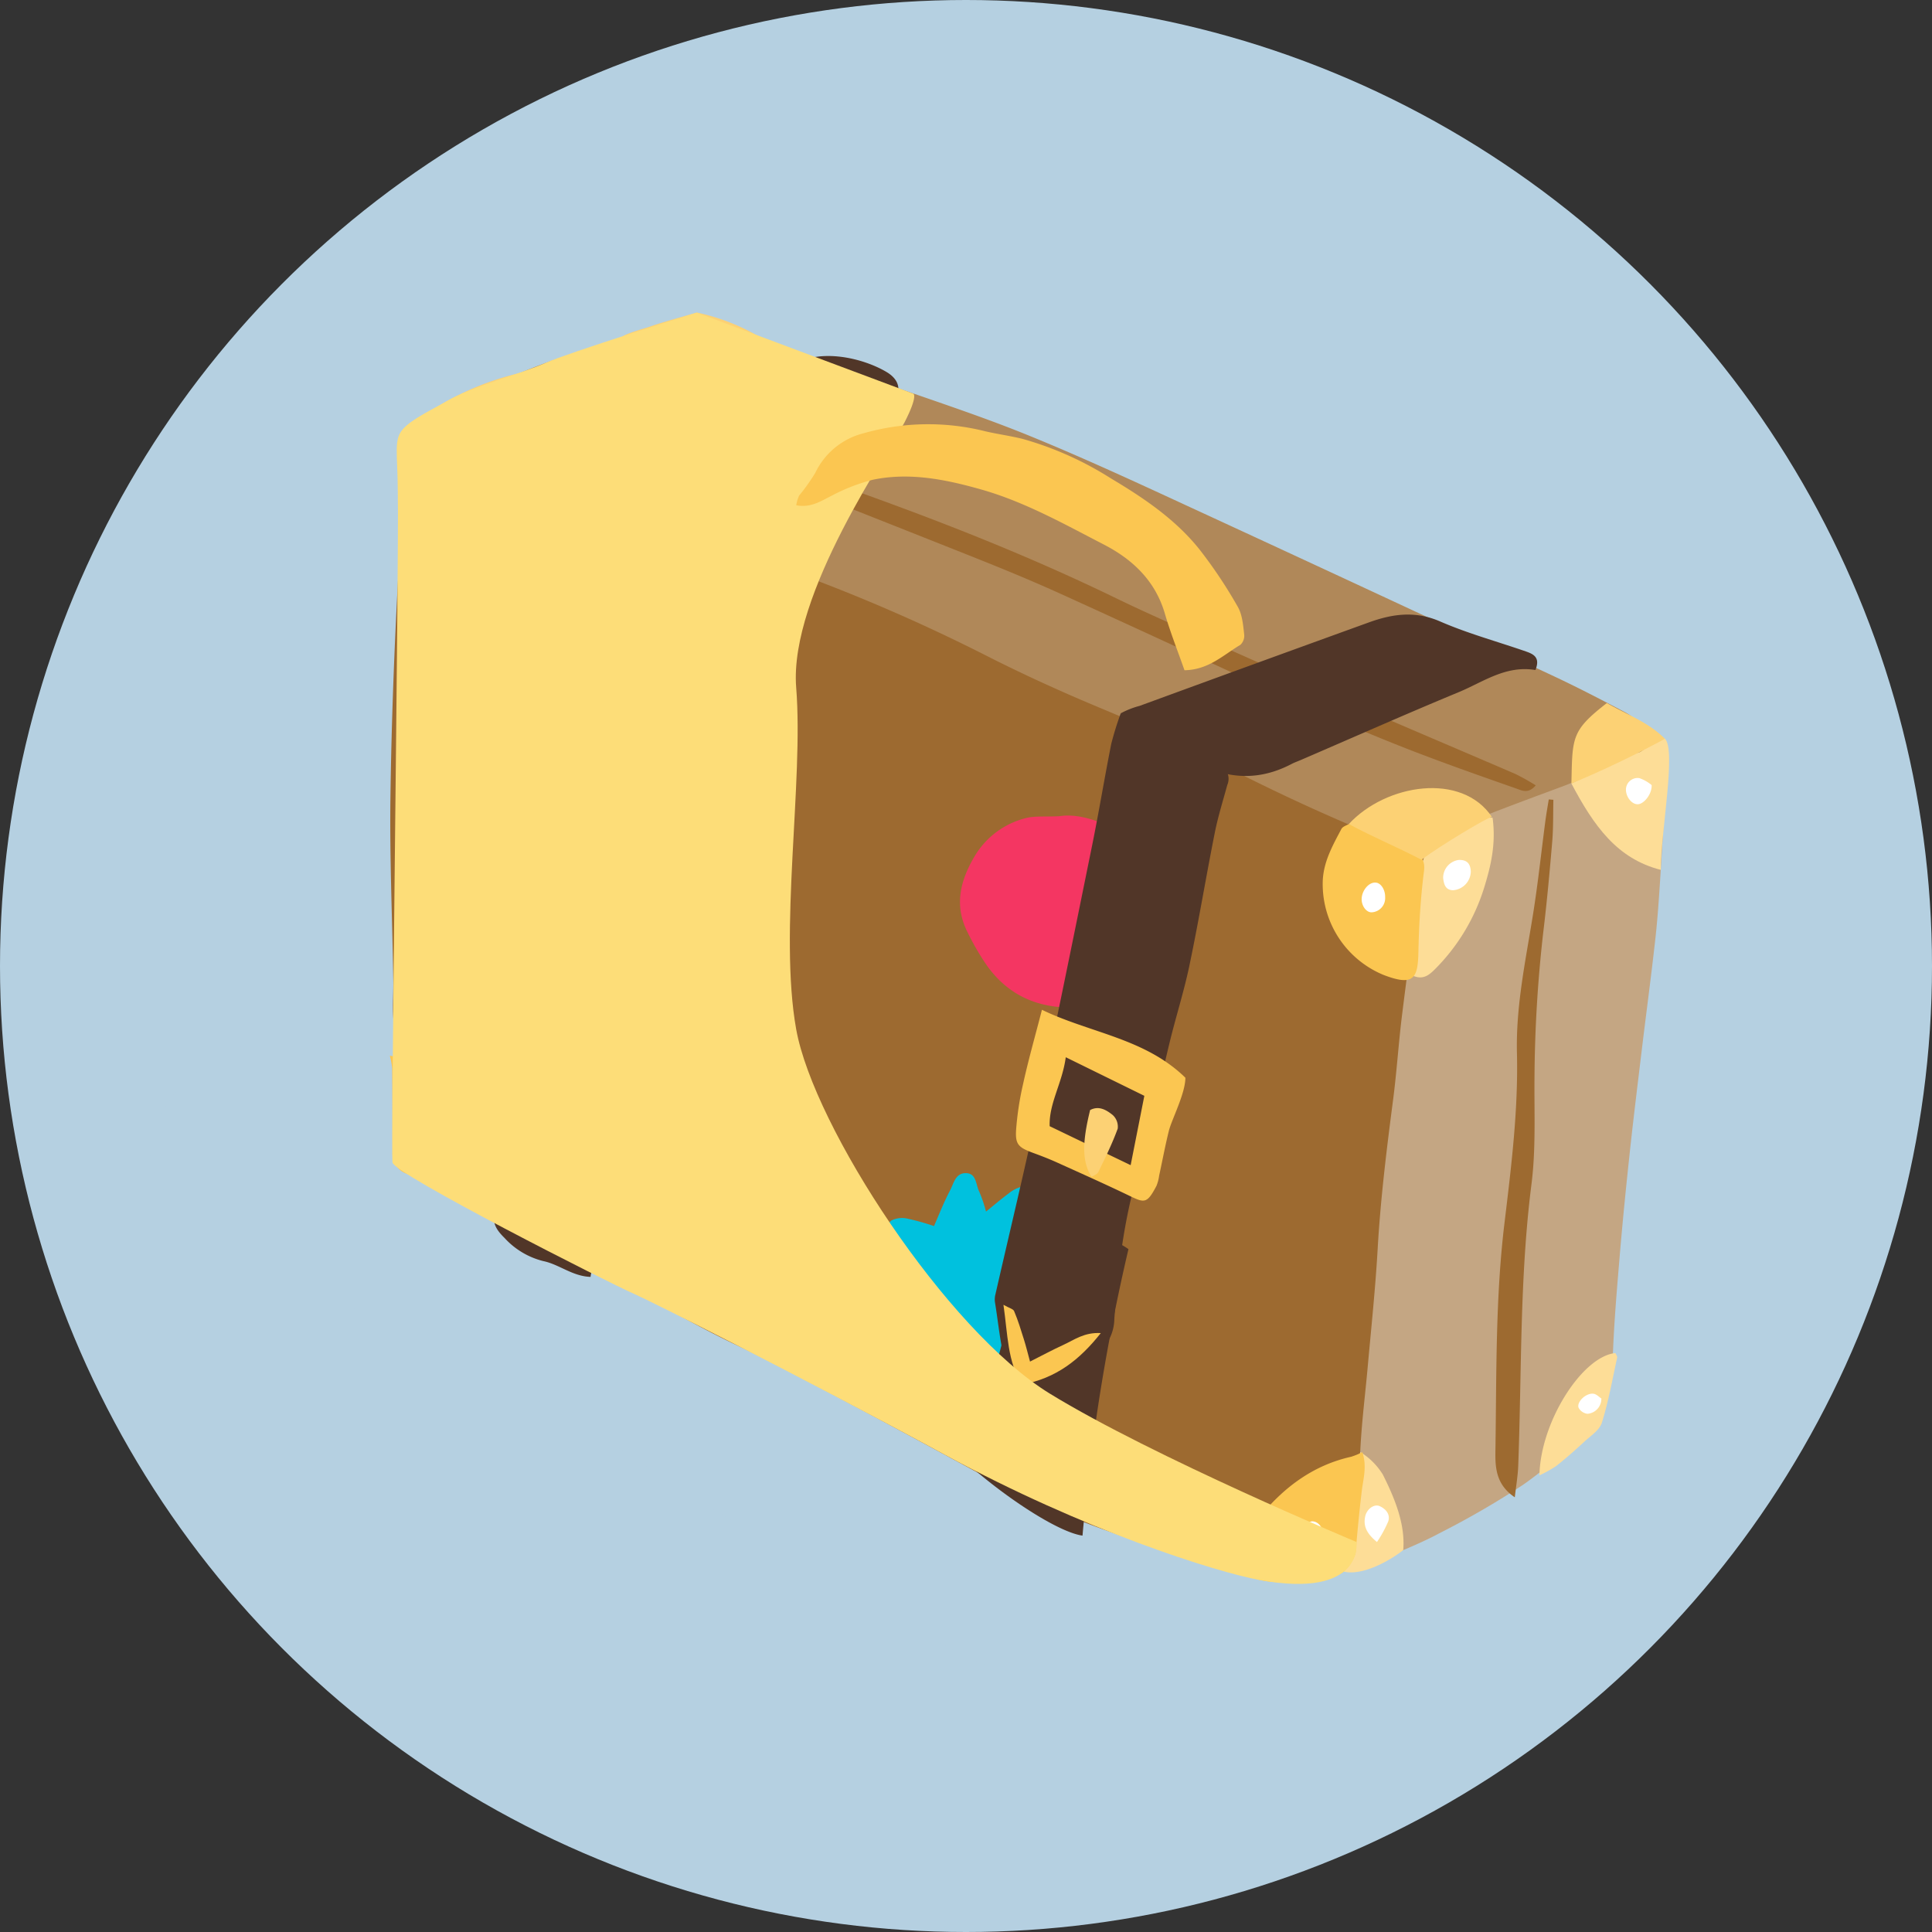<svg xmlns="http://www.w3.org/2000/svg" viewBox="0 0 360 360"><rect x="0" y="0" width="360" height="360" fill="#333333" stroke="none"/><defs><style>.cls-1{isolation:isolate;}.cls-2,.cls-3{fill:#b5d0e1;}.cls-12,.cls-3{mix-blend-mode:multiply;}.cls-4{fill:#9d6a30;}.cls-5{fill:#c4a683;}.cls-6{fill:#00c1de;}.cls-7{fill:#f43662;}.cls-8{fill:#22d3c5;}.cls-9{fill:#513628;}.cls-10{fill:#fddd97;}.cls-11{fill:#b08859;}.cls-12{fill:#fddd78;}.cls-13{fill:#fbc651;}.cls-14{fill:#fcd174;}.cls-15{fill:#fff;}</style></defs><title>Icons_Retirement_Planning_3C</title><g class="cls-1"><g id="Background"><circle id="_27.62.111" data-name="27.62.111" class="cls-2" cx="180" cy="180" r="180"/></g><g id="Artwork"><path class="cls-3" d="M78.44,184.25a112.19,112.19,0,0,1-27.8,9.08c-14.54,2.44-29,18.2-19.74,28.91s60.33,33.35,74.29,41.32,72.21,48.88,90.42,50.26,63.54-5.52,73.28-13.33,19-30.65,5.16-36.93S78.44,184.25,78.44,184.25Z"/><path class="cls-4" d="M306.42,164.89c.46,7.31-.43,14.55-1.13,21.8-.38,4-.43,8-.78,11.93q-1,11.73-2.25,23.44c-.51,5-1.38,9.92-1.66,14.91-.47,8.48-2.57,16.62-4.39,24.82a13.35,13.35,0,0,1-6.3,8.46c-6.75,4.07-13.63,7.9-20.45,11.82a6.34,6.34,0,0,1-1.48.74c-5.94,1.53-11.25,4.47-16.59,7.45-3.17,1.77,4.47.2-10.05,4.26-4.14,1.49-40.36-10-53.45-17-2.53-1.37-39.73-21.74-50.47-26.79-6.2-2.92-12.17-6.37-18.24-9.6-9.88-5.27-19.81-10.46-29.62-15.88-3.57-2-6.88-4.48-10.27-6.8a10.37,10.37,0,0,1-4.41-8Q74,200,73.28,189.63c-.16-2.38.06-4.78,0-7.17-.18-11.27-.68-22.55-.53-33.81.19-14,.72-28,1.49-42A161.44,161.44,0,0,1,76.8,87.41c1-5.62,3.9-10.16,9-12.85a85.56,85.56,0,0,1,17.53-7c7-1.93,13.9-4.35,20.82-6.63,2.14-.71,3.91-1,6.2.28,2.85,1.58,6.32,1.91,9.38,3.15,9.94,4,19.81,8.21,29.72,12.3,7,2.87,13.94,5.64,20.9,8.5q12.89,5.31,25.74,10.7c5.2,2.17,10.46,4.23,15.58,6.59,7,3.24,14.07,6.51,20.91,10.15a328.17,328.17,0,0,0,30.56,14.64c3.17,1.29,6.35,2.56,9.5,3.91,6.11,2.62,9.74,7.59,12,13.78a36.83,36.83,0,0,1,1.82,13.45C306.38,160.56,306.42,162.72,306.42,164.89Z"/><path class="cls-5" d="M266.22,155.78c4.34-2.94,8.43-5.73,13.29-7.12a11.67,11.67,0,0,0,2.06-1,143.06,143.06,0,0,1,18.88-8.7c2.47-.86,4.8-2.14,7.12-3.2,2.39,1.23,3.43,2.84,3.24,5.39-.56,7.68-1,15.37-1.48,23-.26,4-.53,7.92-1,11.85-.75,6.66-1.65,13.31-2.45,20-.75,6.23-1.52,12.45-2.19,18.69s-1.3,12.48-1.83,18.73c-.55,6.58-1.13,13.16-1.35,19.75-.14,4-1.49,7.65-2.67,11.37a1.91,1.91,0,0,1-.42.87c-4.52,3.8-8.82,7.92-13.65,11.28a159.41,159.41,0,0,1-15.43,8.94c-3,1.62-6.17,2.92-9.31,4.25a8,8,0,0,1-3.2.6c-2.25-.05-2.88-1.1-2.71-3.39a74.4,74.4,0,0,0,.34-9.54c-.4-7.64.7-15.16,1.38-22.71.66-7.34,1.44-14.68,1.86-22,.53-9.35,1.67-18.62,2.88-27.89.67-5.12,1-10.29,1.62-15.41q1.63-13.09,3.48-26.16C265.07,160.81,265.7,158.35,266.22,155.78Z"/><path class="cls-6" d="M183.18,256.05l-5,7.31a5.9,5.9,0,0,1-4.06-5.3,43,43,0,0,0-1.32-5.15L165.47,256l-1.85-3.47,2.92-6.62a26.07,26.07,0,0,1-4-3c-2.5-2.74-1.63-5.33,1.94-6.26l3.8-1c-.78-1.79-1.42-3.38-2.16-4.93-.55-1.16-1.07-2.48,0-3.31a4.45,4.45,0,0,1,3-.33,46,46,0,0,1,4.92,1.38c1-2.32,1.89-4.56,3-6.66.68-1.29,1-3.24,2.94-3.2,2,0,1.84,2.2,2.5,3.47a26.62,26.62,0,0,1,1.25,3.69c1.54-1.24,2.84-2.36,4.22-3.38a6.37,6.37,0,0,1,2.27-1.21c1.87-.41,2.63.17,2.91,2.08s.47,3.89.72,6c3.43-.65,6-4.4,10.14-1.56l-3.83,9.75a17.52,17.52,0,0,0,1.93.79c1.16.33,2.39.48,3.51.9.54.2,1.3.87,1.28,1.29a2.6,2.6,0,0,1-1.09,1.78,15.64,15.64,0,0,1-3,1.28c-.91.34-1.84.63-2.87,1,.81,3.34,3.2,6,3.16,9.83l-11-1.56-.86,10.87C187.51,261.93,185.7,258.71,183.18,256.05Z"/><path class="cls-7" d="M197.37,152.09c2.9-.47,6.38.44,9.71,2.08a11.12,11.12,0,0,1,6,6.33c2.22,6.57,2.9,13-1.53,19.2-1.45,2-2.15,4.64-4.55,5.89-1.53.8-3.14,1.8-4.79,2-7.51.75-13.93-1.43-18.42-7.83a48.78,48.78,0,0,1-3.48-6c-2.57-5.06-1.4-9.73,1.4-14.38a15.44,15.44,0,0,1,9.29-6.9C192.7,152,194.66,152.22,197.37,152.09Z"/><path class="cls-8" d="M130.51,110.89a30,30,0,0,1,3.18,12.72c.31,7,1.07,14,1.59,21,.12,1.6,0,3.22,0,5.22a10.51,10.51,0,0,1-3.1.09,129.17,129.17,0,0,1-22.53-8.32c-.68-.34-1.45-.49-2.15-.8-2.27-1-2.75-2.87-1.06-4.66,2.48-2.65,5.11-5.16,7.59-7.82,4.21-4.5,8.33-9.08,12.53-13.59C127.73,113.53,129,112.37,130.51,110.89Z"/><path class="cls-9" d="M201.71,286.14c-4-.54-12.58-5.89-19.81-12,1-5.5,1.76-10.89,2.92-16.21s2.77-10.66,4.09-16,1.85-10.7,4.58-15.86c5.25,4,11.77,3.1,16.78,6.69A378.6,378.6,0,0,0,201.71,286.14Z"/><path class="cls-9" d="M96.62,178.36a9.87,9.87,0,0,1,2.7-.26c4.08.81,8.19,1.56,12.19,2.69,2.8.79,2.84,1.6,2.21,4.42s-1,5.84-1.34,8.77c-.29,2.28-.54,4.58-.67,6.87-.49,8.87-.93,17.75-1.39,26.62,0,.88-.08,1.76-.21,2.63-.29,2-.79,3.87.12,5.83.22.48-.1,1.22-.19,2-3.37-.11-5.84-2.33-8.79-2.94A14.52,14.52,0,0,1,94,230.66c-2.21-2.16-2.45-3.58-1.23-6.38a12.23,12.23,0,0,0,.94-3.47C94.81,211.2,96,201.6,96.8,192c.33-3.79-.1-7.65-.17-11.49C96.61,179.84,96.62,179.2,96.62,178.36Z"/><path class="cls-10" d="M309.47,162.09C301.29,160,297,153.9,292.81,146c6-2.77,9.63-7.62,17.43-8.37C312.37,139.84,309.47,154.93,309.47,162.09Z"/><path class="cls-10" d="M261.47,288.84c-2.36,1.88-7.86,5.09-11.49,3.89a82,82,0,0,1,1.71-15.15c.47-1.92,1.14-5.13,1.8-7a12.83,12.83,0,0,1,4.18,4.18C259.89,279.19,261.88,284,261.47,288.84Z"/><path class="cls-10" d="M286.85,274.91c.19-10,8-22.18,14.16-22.79.11.28.38.61.32.87-.89,4.06-1.61,8.17-2.85,12.12-.44,1.39-2.09,2.44-3.29,3.55-1.68,1.56-3.41,3.08-5.21,4.51A23.37,23.37,0,0,1,286.85,274.91Z"/><path class="cls-11" d="M75.9,80.4c.13-2.33,15-8.39,21-10.9,5.69-2.41,11.65-4.21,17.52-6.19A54.57,54.57,0,0,1,119.79,62c10.42-2.36,10.46-2.46,20.49.83,7.77,2.55,15.44,5.39,23.15,8.13,9.23,3.28,18.57,6.28,27.64,9.94,10,4.05,19.87,8.61,29.7,13.15q34.22,15.78,68.35,31.76c4.59,2.14,9.1,4.48,13.58,6.85a9.7,9.7,0,0,1,3.14,2.6c1.68,2.22,2,3.5-.18,4.84-.24.15-2.12.58-2.41.69-4.14,1.72-7.5,4-11.71,5.6-5.82,2.17-11.66,4.3-17.43,6.63a25.35,25.35,0,0,0-5.3,3.19,9.4,9.4,0,0,0-1.7,2.53c-2.41.4-4.67-.56-6.88-1.43a362.67,362.67,0,0,1-36.66-17c-8.21-4.36-17-7.58-25.54-11.39-4.52-2-9-4.1-13.43-6.33A328.59,328.59,0,0,0,146.3,106c-8-2.85-15.85-6.28-23.84-9.22-6.26-2.31-12.64-4.27-19-6.4-4.8-1.62-9.61-3.18-14.37-4.89C84.72,83.88,80.37,82.12,75.9,80.4Z"/><path class="cls-4" d="M120.65,78.68a25.89,25.89,0,0,1,3.68.67q8.77,2.89,17.5,5.93c8.1,2.83,16.21,5.65,24.26,8.62,14.05,5.17,27.91,10.81,41.4,17.34,6,2.93,12.2,5.62,18.33,8.36,9,4,18.09,8.07,27.17,12,9.79,4.26,19.63,8.41,29.43,12.64a41.67,41.67,0,0,1,3.74,2.1c-1.35,1.6-2.52,1-3.6.6-5.7-2-11.42-4-17.08-6.15-5.35-2-10.63-4.22-15.91-6.42-3.25-1.35-6.45-2.81-9.65-4.28-14.2-6.53-28.37-13.13-42.6-19.58-5.61-2.54-11.33-4.87-17.05-7.14q-28.38-11.27-56.79-22.45c-1.06-.42-2.05-1-3.08-1.53Z"/><path class="cls-4" d="M282.26,279c-3.81-2.56-3.65-6.09-3.6-9.26.2-13.88,0-27.81,1.65-41.61,1.28-10.62,2.61-21.22,2.35-31.92-.21-8.79,1.63-17.28,3-25.86.92-5.75,1.53-11.55,2.29-17.32.18-1.36.42-2.71.64-4.07l.86.07c-.06,2.58,0,5.16-.21,7.73-.48,5.7-1,11.39-1.69,17.07a250.86,250.86,0,0,0-1.62,27c-.06,6.61.27,13.29-.56,19.81-2.22,17.45-1.81,35-2.47,52.47C282.83,275,282.51,276.83,282.26,279Z"/><path class="cls-9" d="M286.1,124.85c-5.53-.93-9.74,2.24-14.28,4.12-9.88,4.09-19.65,8.43-29.47,12.66-.51.22-1,.39-1.54.65-9.1,4.84-16.79,1.39-24.13-4.08-2.09-1.56-5.46-3.45-7.84-5.29a16,16,0,0,1,3.51-1.38q21.34-7.82,42.71-15.55c4.41-1.6,8.66-2.2,13.29-.18,5.19,2.26,10.71,3.75,16.07,5.62C285.74,121.89,287.06,122.52,286.1,124.85Z"/><path class="cls-9" d="M101.66,89.74c.86-1.84,3.23-4.71,5-5.38,5.53-2.08,11-4.36,16.5-6.44,6.62-2.48,13.3-4.8,19.92-7.27a15.29,15.29,0,0,0,3.7-2.07c5.54-4.12,14.24-1.78,18.47.77,2.62,1.58,2.9,4,.52,6.11a57.68,57.68,0,0,1-8.78,6.2C153.07,84,125.44,93,122.46,96.76,121.3,98.22,112.51,94.43,101.66,89.74Z"/><path class="cls-9" d="M189.6,259.68c-3-5.3-3.25-11.27-4.21-17.07a3.87,3.87,0,0,1,.1-1.45c2.67-11.71,5.5-23.4,8-35.14,3.46-16.12,6.72-32.28,10-48.43,1.28-6.31,2.32-12.67,3.58-19a58.48,58.48,0,0,1,1.77-5.69c3.59,1.64,6.77,2.92,9.8,4.51s5.74,3.43,8.64,5.09a2.9,2.9,0,0,1,1.41,3.76c-.82,3-1.73,5.9-2.33,8.9-1.6,8-2.93,16.11-4.6,24.12-1,5-2.56,9.84-3.77,14.77-2,8.19-3.62,16.49-6,24.57-2.61,8.89-3.68,18-4.35,27.12a8.32,8.32,0,0,1-3.64,6.8C197.05,257.57,197.16,257.72,189.6,259.68Z"/><path class="cls-9" d="M101.8,88.49c6.47,2.33,13,2.48,18.63,6.1a4.75,4.75,0,0,1,2.39,5.25c-.49,3.68-1.17,7.33-1.75,11-2,12.48-4.08,24.94-4.33,37.63-.06,3.2-.77,6.38-1.13,9.57-.8,7-1.54,14-2.36,21.06-.53,4.54-1.2,9.07-1.72,13.62-.3,2.7-.26,5.44-.65,8.13-.79,5.48-4.82,8.47-9.22,10.82-2.3,1.23-4.7,0-5.6-2.51a110.27,110.27,0,0,1-4.6-14.48c-.63-3,.08-6.34.32-9.51.46-6,.9-12.1,1.58-18.13.53-4.67,1.52-9.29,2.13-14,1-7.37,1.8-14.75,2.72-22.13.21-1.72.49-3.44.83-5.14A146.57,146.57,0,0,0,101.31,94,51.57,51.57,0,0,1,101.8,88.49Z"/><path class="cls-12" d="M74.2,103.85c0-6.47-.12-12.17,0-17.86.12-4.36-.38-6.46,3.84-7.06,7-1,15.14,1.42,21.48,4.33A13.07,13.07,0,0,1,98,87.62,39.1,39.1,0,0,1,78.83,103,27.44,27.44,0,0,1,74.2,103.85Z"/><path class="cls-13" d="M253.86,270.59c.87,2.66.18,4.88-.1,7.13-.46,3.78-.82,7.58-1.14,11.38-.11,1.31-1.93,4.07-3.23,4.26-5.11,1.31-13.5,2.7-18-.36-1.82-1.23,2.71-9.62,3.8-10.91,4.42-5.24,9.76-9.13,16.6-10.65A15.1,15.1,0,0,0,253.86,270.59Z"/><path class="cls-13" d="M72.64,196.72c4.13.62,6.38,3.22,8.63,5.53a18.79,18.79,0,0,1,4.92,9.19,90.9,90.9,0,0,1,1,10.09c-2.14,1.17-4.08.72-6-.2s-3.5-1.85-5.32-2.59a3.93,3.93,0,0,1-2.73-4q0-7.87-.07-15.74A15.78,15.78,0,0,0,72.64,196.72Z"/><path class="cls-14" d="M98.36,88a11.12,11.12,0,0,1-8.79-1.24,39.37,39.37,0,0,0-11.68-4.35,15.72,15.72,0,0,1-3.22-1.64A52,52,0,0,1,96.89,69.5c2.85,1.87,4.64,5.29,4,8.52S99.21,84.64,98.36,88Z"/><path class="cls-14" d="M299.42,131c3.52,2.08,7.68,3.49,10.81,6.67A192.7,192.7,0,0,1,292.81,146C293,137.39,292.76,136.17,299.42,131Z"/><path class="cls-10" d="M278.12,152.37c.66,4.85-.31,9-1.61,13.16a36.9,36.9,0,0,1-9.12,15.06c-1.22,1.22-2.38,2.17-4.59,1,.28-3,.54-6.11.88-9.26s.92-6.36,1.08-9.56c.13-2.39.64-4.12,3-5.29,2.75-1.34,5.21-3.26,7.87-4.82A7.31,7.31,0,0,1,278.12,152.37Z"/><path class="cls-13" d="M251.33,153.55c.43.14.65.2.85.29,3.81,1.69,7.62,3.36,11.41,5.09,1.58.72,2,1.81,1.71,3.71-.61,4.89-.9,9.83-1,14.76s-.88,6.43-6.53,4.25A18.31,18.31,0,0,1,246.48,164c.19-3.55,1.87-6.5,3.45-9.5C250.17,154,250.94,153.8,251.33,153.55Z"/><path class="cls-14" d="M251.33,153.55c6.94-7.51,21.05-9.71,26.66-1.34-.72.05-9.74,5.41-13.11,8C260.7,158,255.53,155.84,251.33,153.55Z"/><path class="cls-13" d="M99.06,206.14c2.19-1.77,4.24-3.4,6.27-5.08.85-.7,1.91-1.16,2.63-.33a2.82,2.82,0,0,1,.43,2.61c-2,2.55-3.45,5.68-6.79,7-3,1.15-4.55.44-5.91-2.44s-3-5.65-4.49-8.45c-.15-.29-.56-.51-.57-.78a21.45,21.45,0,0,1,.1-2.34c.67.12,1.55,0,2,.39a21.41,21.41,0,0,1,3.47,3.83A56.37,56.37,0,0,1,99.06,206.14Z"/><path class="cls-13" d="M190.42,258c-2.7-4.28-2.63-9.3-3.44-14.87,1,.59,1.86.77,2,1.21.72,1.7,1.26,3.48,1.81,5.24.39,1.24.7,2.51,1.14,4.13,2.16-1.09,4.14-2.16,6.19-3.1s3.92-2.39,7-2.21C201.18,253.37,196.84,256.81,190.42,258Z"/><path class="cls-13" d="M117.19,181.81c-2.47,0-4.76.46-6.77-.09-5.37-1.48-11-2.11-16.07-4.65a24.65,24.65,0,0,0-4-1.4c-2.17-.65-2.94-1.45-2.81-3.74.32-5.25.52-10.51,1.81-15.67.59-2.38.77-4.87,1.18-7.63,3,.25,6.1.3,9.08.8,5,.84,9.92,1.86,14.83,3a31.69,31.69,0,0,1,6.47,2.37c2.17,1,2.26,1.77,1.73,4.24-1,4.51-1.74,9.06-2.79,13.55C119.12,175.71,118.09,178.72,117.19,181.81ZM115.95,160l-20.44-4.16a32.17,32.17,0,0,0-2.57,13.77l19.89,5.26Z"/><path class="cls-13" d="M220.88,200.82c0,2.92-2.56,7.82-3.07,9.86-.69,2.77-1.21,5.58-1.82,8.38a7.63,7.63,0,0,1-.5,1.91c-1.69,3.23-2.2,3.2-4.72,2-4.55-2.2-9.17-4.26-13.77-6.34-1.5-.68-3-1.26-4.59-1.84-2.66-1-3.26-1.57-3.07-4.33a56.65,56.65,0,0,1,1.29-8.44c1-4.58,2.3-9.1,3.52-13.86C203.14,192.5,213.36,193.46,220.88,200.82ZM198.59,197c-.64,4.84-3.15,8.56-3,12.85l15.09,7.26,2.55-12.92Z"/><path class="cls-14" d="M106.88,166.2c-1.12,3.28-2.2,6.38-3.24,9.49-.36,1.09-.84,2.37-2.13,2a3.42,3.42,0,0,1-2.08-2.25c-.41-3.58-.41-7.18,1.6-10.58Z"/><path class="cls-14" d="M203.13,206.84c1.65-.87,3.05,0,4.21.93a2.94,2.94,0,0,1,.93,2.53c-1,2.76-2.32,5.43-3.61,8.09-.2.41-.82.61-1.26.91C201.65,216.55,201.6,213,203.13,206.84Z"/><path class="cls-14" d="M143.37,63.91c-.2.81-6.08,3.61-12.47,4.2-9.46-.86-15-4.32-15-5.22,0-.56,4.26-1.71,5.09-2,2.9-1,5.86-1.77,8.87-2.65A39.57,39.57,0,0,1,143.37,63.91Z"/><path class="cls-15" d="M274.06,162.41a3.56,3.56,0,0,1-3.27,3.47c-1.51,0-1.74-1.19-1.88-2.26a3.36,3.36,0,0,1,2.89-3.38C273.32,160.19,274,160.89,274.06,162.41Z"/><path class="cls-15" d="M83.16,90.68a4.76,4.76,0,0,1-.72,1.78,3.83,3.83,0,0,1-2.29,1.43,1.85,1.85,0,0,1-1.62-2.41,7,7,0,0,1,2.21-3.32C81.72,87.38,83.18,88.78,83.16,90.68Z"/><path class="cls-15" d="M256.58,287.33c-2-1.63-2.59-3.06-2.18-4.83.31-1.33,1.65-2.29,2.64-1.87,1.2.52,2.06,1.55,1.64,2.86A23,23,0,0,1,256.58,287.33Z"/><path class="cls-15" d="M246.65,286.17a2.35,2.35,0,1,1-4.68.11,3.38,3.38,0,0,1,2.4-2.79C245.53,283.36,246.59,284.61,246.65,286.17Z"/><path class="cls-15" d="M255.56,170c-1,0-1.91-1.26-1.83-2.61.09-1.54,1.35-3,2.55-2.93,1,0,1.85,1.3,1.82,2.71A2.65,2.65,0,0,1,255.56,170Z"/><path class="cls-15" d="M307.76,146.29c.07,1.75-1.49,3.55-2.58,3.57s-2.09-1.23-2.2-2.5a2.18,2.18,0,0,1,2.48-2.37A7.37,7.37,0,0,1,307.76,146.29Z"/><path class="cls-15" d="M78.72,214.69c-2.71-1-3.6-2.29-2.81-3.82.3-.59,1.07-1.31,1.61-1.29A2.08,2.08,0,0,1,79,210.93,18.38,18.38,0,0,1,78.72,214.69Z"/><path class="cls-15" d="M298.39,260.59a2.81,2.81,0,0,1-2.59,2.85,2.2,2.2,0,0,1-1.65-1.12c-.4-1.07,1.34-2.76,2.72-2.62C297.48,259.74,298,260.36,298.39,260.59Z"/><path class="cls-12" d="M252.77,287.33s-37.9-15.84-57.15-27.65-44-49.73-47.26-67.88,1.4-46.19,0-63.66S166,83.69,168.56,78.68s1.63-5.32,1.63-5.32L129.83,58.25s-24.16,7.54-28.17,9.37c-4.47,2-13.82,4.43-18.51,7.18-2.29,1.35-6.42,3.25-8.1,5.19s-1,4.22-.91,11.63c.19,14.53-1.34,122.86-1,125s40.47,22.52,45.07,24.5c2.47,1.06,30.33,15,57.94,30,25.86,14.08,50.38,21.77,58.49,23.28C254.28,298,252.77,287.33,252.77,287.33Z"/><path class="cls-13" d="M220.71,124.89c-1.24-3.55-2.62-7-3.68-10.64-1.82-6.14-6.09-10.07-11.36-12.79-7.45-3.85-14.83-8-22.94-10.28-6.59-1.86-13.3-3.21-20.11-1.78a34.88,34.88,0,0,0-7.71,3c-2,1-3.87,2.26-6.54,1.75a6.93,6.93,0,0,1,.54-1.81,36.38,36.38,0,0,0,3-4.22A13.69,13.69,0,0,1,161,80.71a43.79,43.79,0,0,1,22.58-.35c2.31.54,4.67.85,7,1.43A61.93,61.93,0,0,1,207,89.14c6.09,3.63,12,7.6,16.51,13.24a88,88,0,0,1,7.13,10.68c.85,1.47,1,3.43,1.2,5.19a2.33,2.33,0,0,1-.73,1.92C228,122,225.23,124.82,220.71,124.89Z"/></g></g></svg>